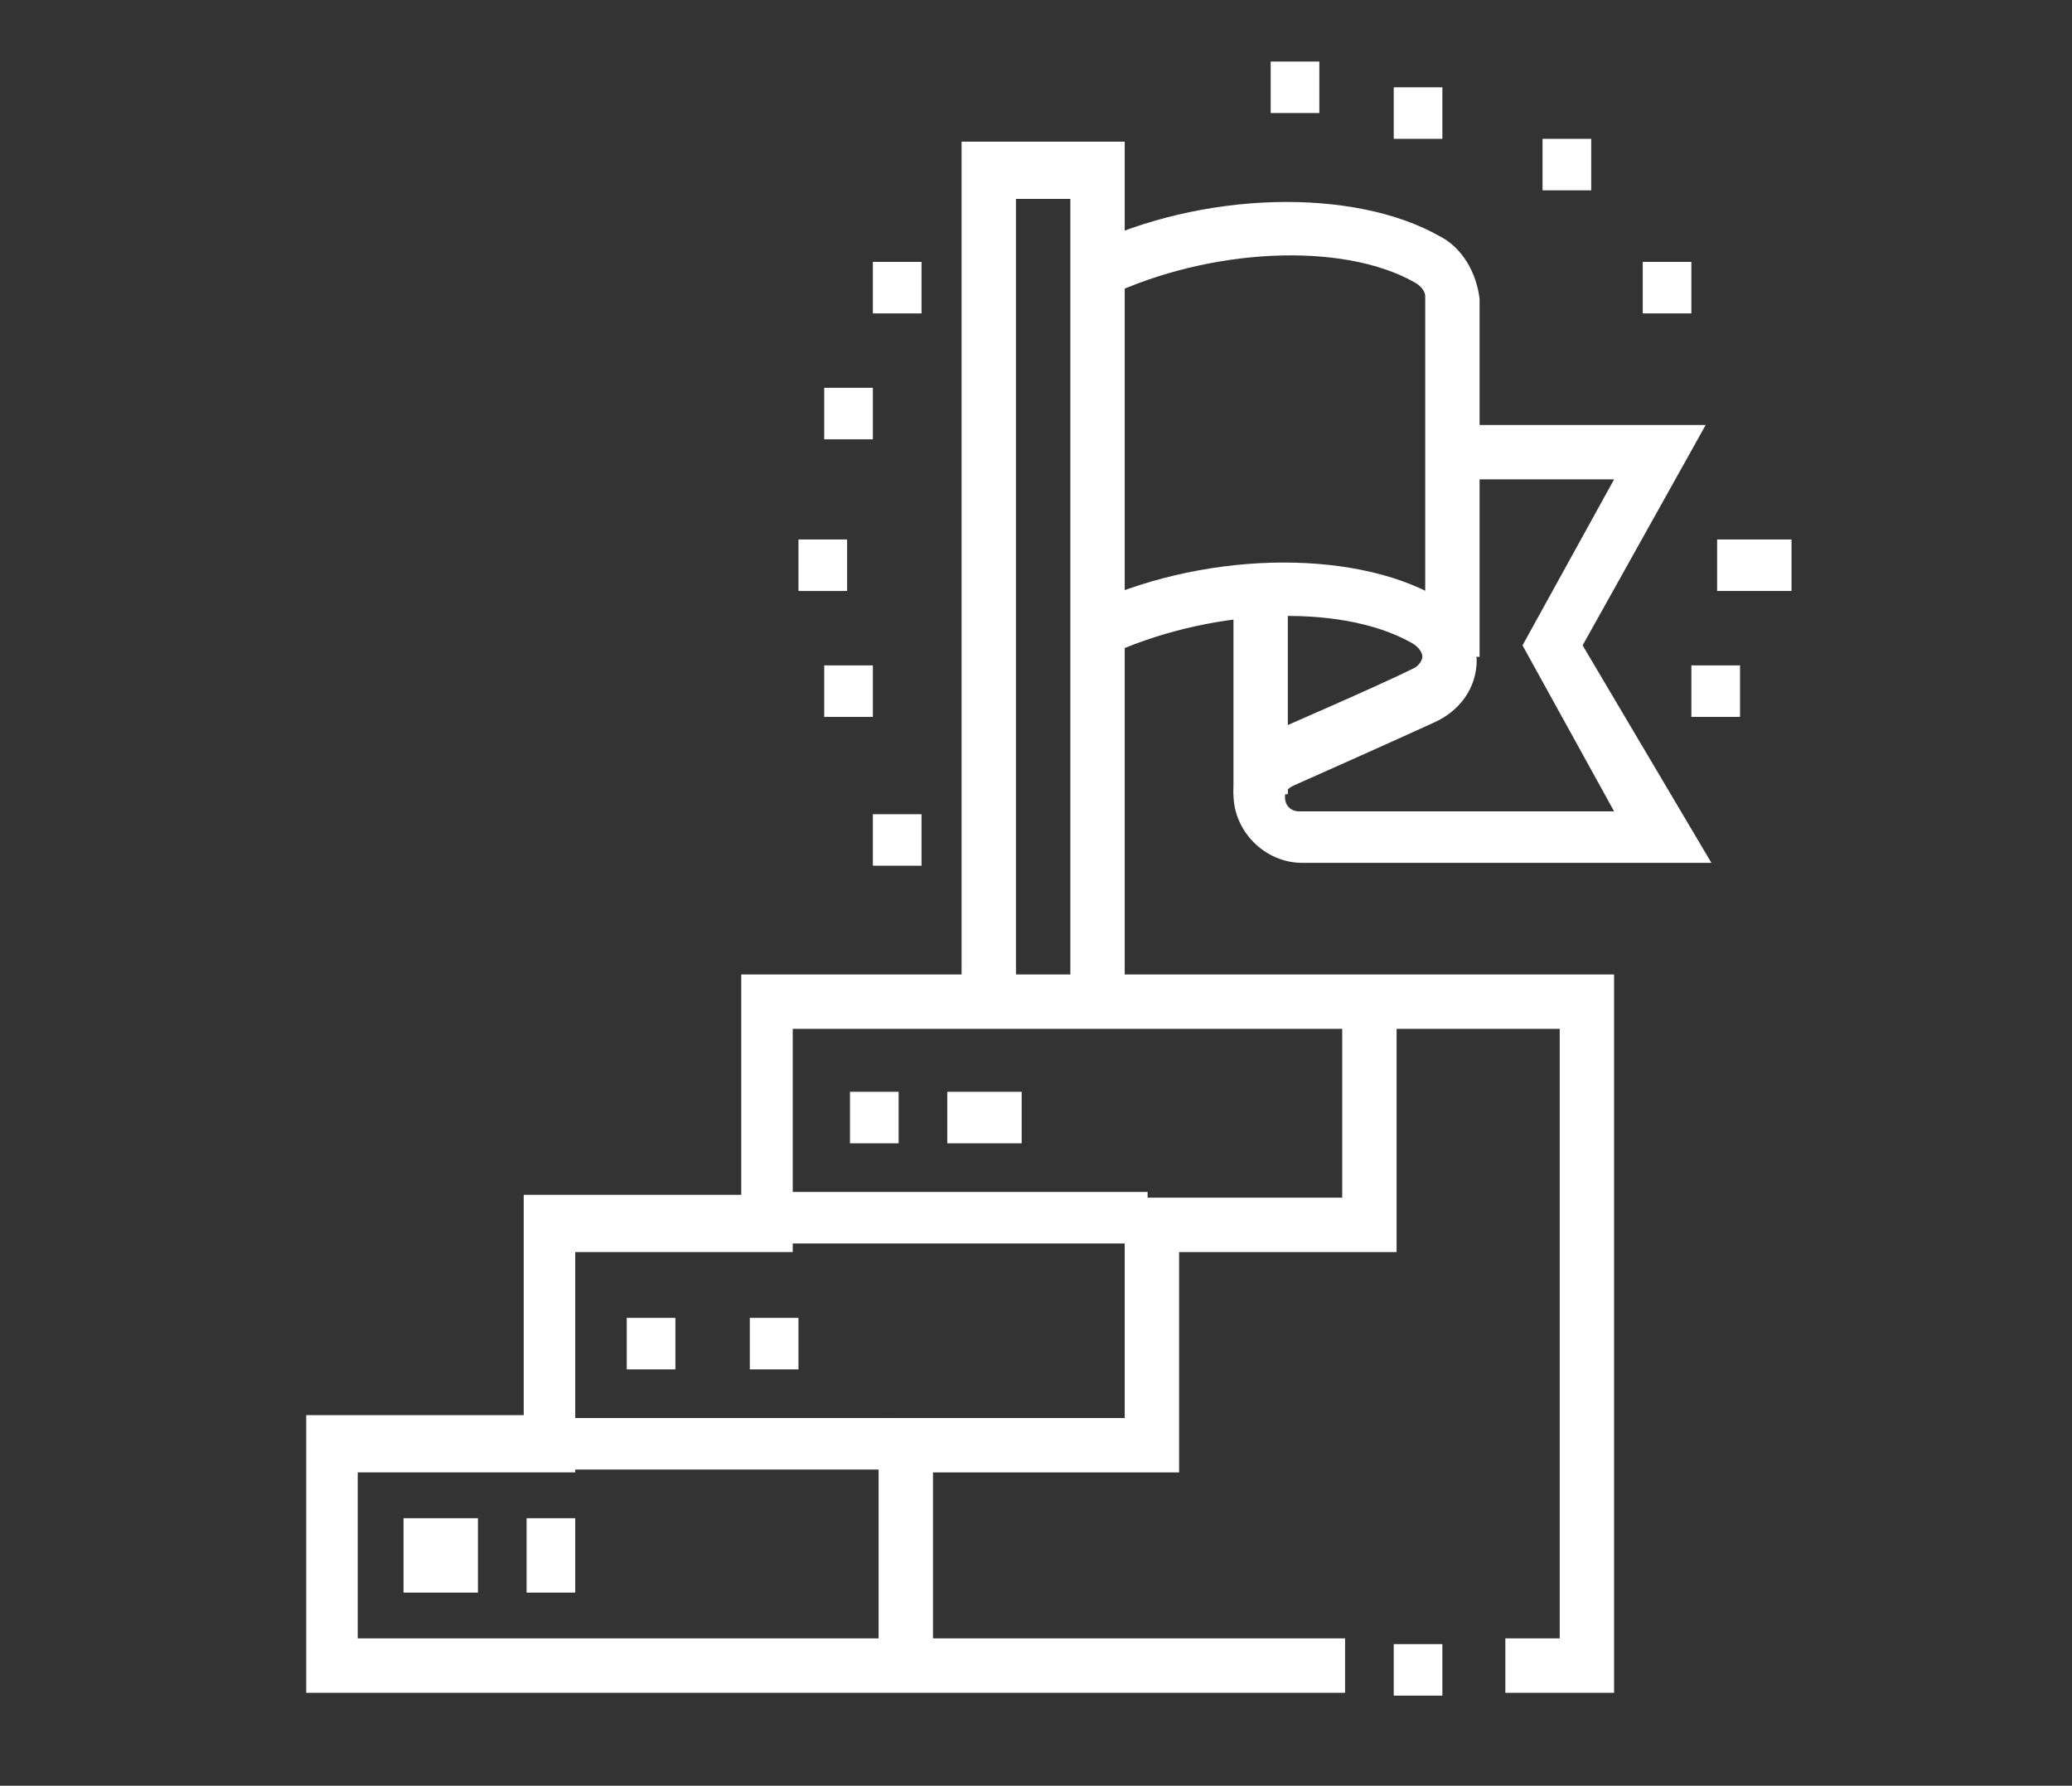<?xml version="1.0" encoding="utf-8"?>
<!-- Generator: Adobe Illustrator 23.1.1, SVG Export Plug-In . SVG Version: 6.00 Build 0)  -->
<svg version="1.1" id="Camada_1" xmlns="http://www.w3.org/2000/svg" xmlns:xlink="http://www.w3.org/1999/xlink" x="0px" y="0px"
	 viewBox="0 0 72.4 62.4" style="enable-background:new 0 0 72.4 62.4;" xml:space="preserve">
<rect x="0" y="0" width="72.4" height="62.4" fill="#333333" stroke="none"/>
<style type="text/css">
	.st0{fill:#FFFFFF;}
	.st1{clip-path:url(#SVGID_2_);}
</style>
<g id="Grupo_39" transform="translate(0 -0.049)">
	<path id="Caminho_78" class="st0" d="M25.9,34.1v7.7h-7.6v7.7h-7.6v9.7h36.3v-1.9H12.5v-5.8h7.6v-7.7h7.6V36h26.8v21.3h-1.9v1.9
		h3.8V34.1H25.9z"/>
	<rect id="Retângulo_123" x="48.7" y="57.5" class="st0" width="1.7" height="1.8"/>
	<path id="Caminho_79" class="st0" d="M32.6,58.3h-1.9v-8.7h8.6v-7.7h7.6v-6.8h1.9v8.7h-7.6v7.7h-8.6V58.3z"/>
	<rect id="Retângulo_124" x="19.3" y="49.6" class="st0" width="12.1" height="1.8"/>
	<rect id="Retângulo_125" x="27.1" y="41.7" class="st0" width="13" height="1.8"/>
	<rect id="Retângulo_126" x="26.2" y="46.1" class="st0" width="1.7" height="1.8"/>
	<rect id="Retângulo_127" x="21.9" y="46.1" class="st0" width="1.7" height="1.8"/>
	<rect id="Retângulo_128" x="18.4" y="53.1" class="st0" width="1.7" height="2.6"/>
	<rect id="Retângulo_129" x="14.1" y="53.1" class="st0" width="2.6" height="2.6"/>
	<rect id="Retângulo_130" x="33.1" y="38.2" class="st0" width="2.6" height="1.8"/>
	<rect id="Retângulo_131" x="29.7" y="38.2" class="st0" width="1.7" height="1.8"/>
	<path id="Caminho_80" class="st0" d="M39.3,35.1h-1.9V7h-1.9v28h-1.9v-30h5.7V35.1z"/>
	<rect id="Retângulo_132" x="43.1" y="20.6" class="st0" width="1.9" height="7.2"/>
	<g id="Grupo_38">
		<g>
			<defs>
				<rect id="SVGID_1_" x="10.6" y="2.2" width="52" height="57"/>
			</defs>
			<clipPath id="SVGID_2_">
				<use xlink:href="#SVGID_1_"  style="overflow:visible;"/>
			</clipPath>
			<g id="Grupo_37" class="st1">
				<path id="Caminho_81" class="st0" d="M59.8,30.2H45.5c-1.3,0-2.4-1.1-2.4-2.4c0-1,0.6-1.8,1.4-2.2c0,0,3.7-1.6,4.9-2.2
					c0.2-0.1,0.3-0.3,0.3-0.4c0-0.2-0.2-0.4-0.4-0.5c-2.5-1.4-7.1-1.2-10.7,0.5l-0.8-1.7c4.1-2,9.4-2.1,12.4-0.4
					c0.8,0.4,1.3,1.3,1.4,2.2c0,1-0.6,1.8-1.5,2.2c-1.3,0.6-4.9,2.2-4.9,2.2c-0.2,0.1-0.3,0.2-0.3,0.4c0,0.3,0.2,0.5,0.5,0.5h11
					l-3.2-5.8l3.2-5.8h-5.8v-1.9h9l-4.3,7.7L59.8,30.2z"/>
				<path id="Caminho_82" class="st0" d="M51.7,23h-1.9V10.4c0-0.2-0.2-0.4-0.4-0.5c-2.5-1.4-7.1-1.2-10.7,0.5l-0.8-1.7
					c4.1-2,9.4-2.1,12.4-0.4c0.8,0.4,1.3,1.3,1.4,2.2L51.7,23z"/>
				<rect id="Retângulo_133" x="44.4" y="2.2" class="st0" width="1.7" height="1.8"/>
				<rect id="Retângulo_134" x="48.7" y="3.1" class="st0" width="1.7" height="1.8"/>
				<rect id="Retângulo_135" x="27.9" y="18.9" class="st0" width="1.7" height="1.8"/>
				<rect id="Retângulo_136" x="28.8" y="13.6" class="st0" width="1.7" height="1.8"/>
				<rect id="Retângulo_137" x="30.5" y="28.5" class="st0" width="1.7" height="1.8"/>
				<rect id="Retângulo_138" x="30.5" y="9.2" class="st0" width="1.7" height="1.8"/>
				<rect id="Retângulo_139" x="28.8" y="23.3" class="st0" width="1.7" height="1.8"/>
				<rect id="Retângulo_140" x="53.9" y="4.9" class="st0" width="1.7" height="1.8"/>
				<rect id="Retângulo_141" x="60" y="18.9" class="st0" width="2.6" height="1.8"/>
				<rect id="Retângulo_142" x="57.4" y="9.2" class="st0" width="1.7" height="1.8"/>
				<rect id="Retângulo_143" x="59.1" y="23.3" class="st0" width="1.7" height="1.8"/>
			</g>
		</g>
	</g>
</g>
</svg>

